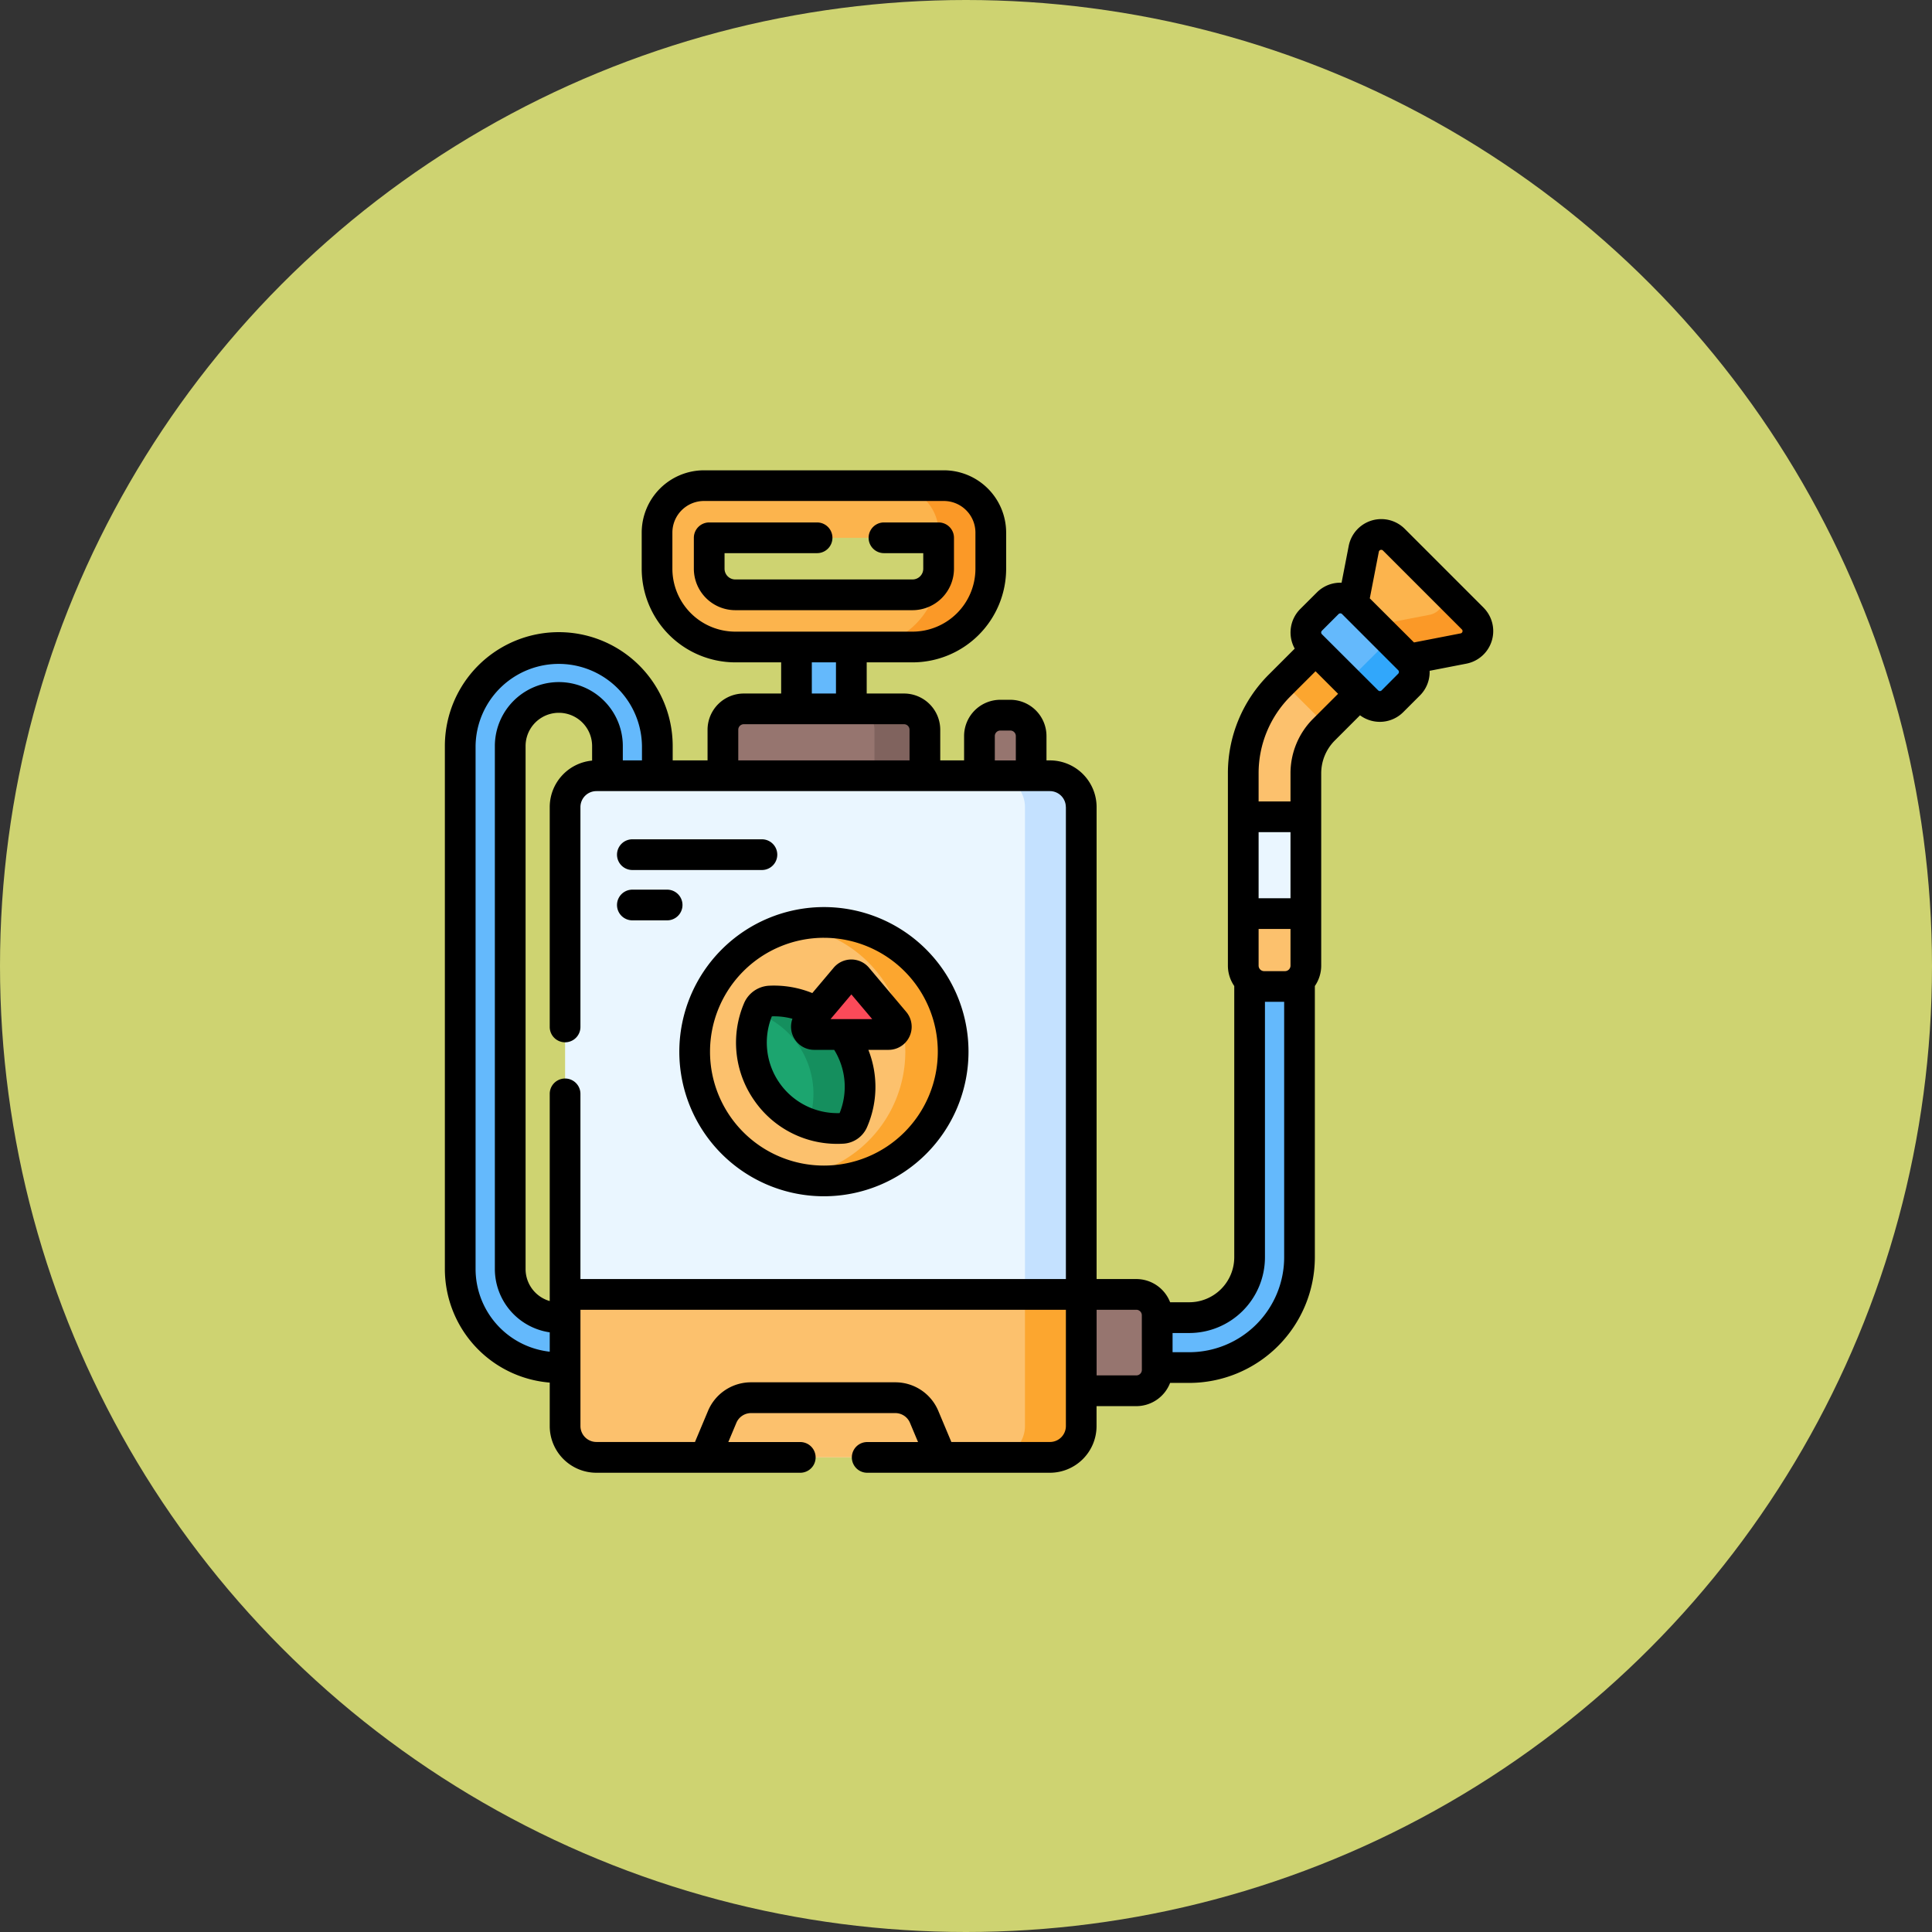<svg xmlns="http://www.w3.org/2000/svg" width="152" height="152" viewBox="0 0 152 152"><rect x="0" y="0" width="152" height="152" fill="#333333" stroke="none"/><g transform="translate(-377 -3159)"><circle cx="76" cy="76" r="76" transform="translate(377 3159)" fill="#ced371"/><g transform="translate(412 3184.775)"><g transform="translate(1.208 12.432)"><g transform="translate(0 12.737)"><path d="M15.75,154.432h-.5A7.763,7.763,0,0,1,7.5,146.679V105.537a7.754,7.754,0,0,1,15.508,0v2.73a1.964,1.964,0,1,1-3.929,0v-2.73a3.825,3.825,0,0,0-7.651,0v41.142a3.83,3.83,0,0,0,3.825,3.825h.5a1.964,1.964,0,1,1,0,3.929Z" transform="translate(-7.5 -97.783)" fill="#64b9fc"/></g><g transform="translate(52.871 24.869)"><path d="M340.177,217.61h-2.52a1.964,1.964,0,0,1,0-3.929h2.52a4.753,4.753,0,0,0,4.748-4.748V175.057a1.964,1.964,0,0,1,3.929,0v33.877A8.686,8.686,0,0,1,340.177,217.61Z" transform="translate(-335.693 -173.093)" fill="#64b9fc"/></g><g transform="translate(47.953 63.631)"><path d="M310.406,421.284h-5.24V413.7h5.24a1.642,1.642,0,0,1,1.642,1.642v4.3A1.642,1.642,0,0,1,310.406,421.284Z" transform="translate(-305.166 -413.701)" fill="#96756f"/></g><path d="M171.711,84.791h4.317v9.6h-4.317Z" transform="translate(-145.257 -74.147)" fill="#64b9fc"/><path d="M171.711,84.791h4.317v3.167h-4.317Z" transform="translate(-145.257 -74.147)" fill="#31a7fb"/><path d="M151.682,135.19h-15.89v-5.8a1.642,1.642,0,0,1,1.642-1.642H150.04a1.642,1.642,0,0,1,1.642,1.642v5.8Z" transform="translate(-115.124 -110.187)" fill="#96756f"/><path d="M205.224,129.395v5.8h-3.966v-5.8a1.642,1.642,0,0,0-1.642-1.642h3.966A1.642,1.642,0,0,1,205.224,129.395Z" transform="translate(-168.666 -110.188)" fill="#80635e"/><path d="M265.148,138.247h-4.07v-5.8a1.642,1.642,0,0,1,1.642-1.642h.786a1.642,1.642,0,0,1,1.642,1.642v5.8Z" transform="translate(-220.227 -112.752)" fill="#96756f"/><g transform="translate(8.25 22.825)"><path d="M96.858,214.031H61.175a2.463,2.463,0,0,1-2.463-2.463v-48.7a2.463,2.463,0,0,1,2.463-2.463H96.858a2.463,2.463,0,0,1,2.463,2.463v48.7A2.463,2.463,0,0,1,96.858,214.031Z" transform="translate(-58.711 -160.407)" fill="#eaf6ff"/><path d="M274.892,162.868v48.7a2.462,2.462,0,0,1-2.463,2.463H268a2.462,2.462,0,0,0,2.463-2.463v-48.7A2.463,2.463,0,0,0,268,160.405h4.431A2.463,2.463,0,0,1,274.892,162.868Z" transform="translate(-234.282 -160.405)" fill="#c4e1ff"/><path d="M99.318,413.7v10.356a2.462,2.462,0,0,1-2.463,2.463H61.171a2.462,2.462,0,0,1-2.463-2.463V413.7Z" transform="translate(-58.708 -372.893)" fill="#fcc16d"/><path d="M274.892,413.7v10.356a2.462,2.462,0,0,1-2.463,2.463H268a2.462,2.462,0,0,0,2.463-2.463V413.7Z" transform="translate(-234.282 -372.893)" fill="#fca62f"/></g><g transform="translate(61.605 11.146)"><path d="M391.549,116.168a1.642,1.642,0,0,1-1.642-1.642V99.412a9.754,9.754,0,0,1,2.876-6.943l3.805-3.805a2.509,2.509,0,0,1,3.446-.132,2.463,2.463,0,0,1,.086,3.565l-3.855,3.855a4.894,4.894,0,0,0-1.433,3.461v15.114a1.642,1.642,0,0,1-1.642,1.642Z" transform="translate(-389.907 -87.909)" fill="#fcc16d"/></g><g transform="translate(64.726 11.146)"><path d="M412.765,95.7l3.606-3.606a2.463,2.463,0,0,0-.086-3.565,2.508,2.508,0,0,0-3.446.132l-3.561,3.561Q411.018,93.966,412.765,95.7Z" transform="translate(-409.279 -87.907)" fill="#fca62f"/></g><g transform="translate(61.605 26.054)"><path d="M389.908,180.448h4.925v7.616h-4.925Z" transform="translate(-389.908 -180.448)" fill="#eaf6ff"/></g><g transform="translate(66.53 3.838)"><g transform="translate(3.741)"><path d="M447.043,51.928,444.112,49a1.4,1.4,0,0,1-.385-1.258l.788-4.059a1.4,1.4,0,0,1,2.367-.724l6.2,6.2a1.4,1.4,0,0,1-.724,2.367l-4.059.788A1.4,1.4,0,0,1,447.043,51.928Z" transform="translate(-443.701 -42.544)" fill="#fcb44d"/><path d="M455.917,72.122l-4.058.788a1.4,1.4,0,0,1-1.259-.385l-2.659-2.659a1.4,1.4,0,0,0,1.258.385l4.059-.787a1.4,1.4,0,0,0,.724-2.367l2.658,2.658A1.4,1.4,0,0,1,455.917,72.122Z" transform="translate(-447.258 -63.142)" fill="#fb9927"/></g><path d="M425.309,81.714,420.891,77.3a1.4,1.4,0,0,1,0-1.982L422.2,74a1.4,1.4,0,0,1,1.982,0l4.418,4.418a1.4,1.4,0,0,1,0,1.982l-1.313,1.313A1.4,1.4,0,0,1,425.309,81.714Z" transform="translate(-420.48 -68.589)" fill="#64b9fc"/><path d="M440.53,92.329l-1.313,1.313a1.4,1.4,0,0,1-1.982,0L434.7,91.1a1.4,1.4,0,0,0,1.982,0l1.313-1.313a1.4,1.4,0,0,0,0-1.982l2.538,2.538A1.4,1.4,0,0,1,440.53,92.329Z" transform="translate(-432.407 -80.517)" fill="#31a7fb"/></g><g transform="translate(15.484 0)"><path d="M123.715,31.419H109.771a6.163,6.163,0,0,1-6.157-6.157V22.418a3.7,3.7,0,0,1,3.694-3.694h18.87a3.7,3.7,0,0,1,3.694,3.694v2.845A6.163,6.163,0,0,1,123.715,31.419Zm-16-8.591v2.435a2.055,2.055,0,0,0,2.052,2.052h13.945a2.055,2.055,0,0,0,2.052-2.052V22.828Z" transform="translate(-103.614 -18.724)" fill="#fcb44d"/></g><g transform="translate(31.48)"><path d="M213.169,22.415V25.26a6.163,6.163,0,0,1-6.157,6.157h-4.1a6.163,6.163,0,0,0,6.157-6.157V22.415a3.7,3.7,0,0,0-3.694-3.694h4.1A3.7,3.7,0,0,1,213.169,22.415Z" transform="translate(-202.908 -18.721)" fill="#fb9927"/></g><g transform="translate(18.445 34.366)"><g transform="translate(0 0)"><circle cx="10.168" cy="10.168" r="10.168" fill="#fcc16d"/><path d="M182.655,242.213a10.171,10.171,0,0,1-12.592,9.875,9.937,9.937,0,0,0,0-19.75,10.171,10.171,0,0,1,12.592,9.875Z" transform="translate(-162.319 -232.045)" fill="#fca62f"/></g><g transform="translate(4.467 4.124)"><g transform="translate(0 2.052)"><path d="M157.041,273.262a6.754,6.754,0,0,1,.668,6.56.965.965,0,0,1-.831.583,6.76,6.76,0,0,1-6.627-9.375,1.05,1.05,0,0,1,.916-.641A6.753,6.753,0,0,1,157.041,273.262Z" transform="translate(-149.72 -270.38)" fill="#1ca56f"/><path d="M159.025,280.4a6.768,6.768,0,0,1-2.689-.392,6.757,6.757,0,0,0-4.05-8.681c.05-.136.1-.272.164-.407a.9.9,0,0,1,.757-.53,6.76,6.76,0,0,1,6.656,9.427A.968.968,0,0,1,159.025,280.4Z" transform="translate(-151.872 -270.378)" fill="#158f5e"/></g><g transform="translate(4.325)"><path d="M183.5,261.331l-2.929-3.473a.609.609,0,0,0-.931,0l-2.929,3.473a.609.609,0,0,0,.466,1h5.857A.609.609,0,0,0,183.5,261.331Z" transform="translate(-176.564 -257.641)" fill="#fb4a59"/></g></g></g></g><g transform="translate(0 11.224)"><path d="M81.717,22.029l-6.2-6.2a2.61,2.61,0,0,0-4.407,1.348l-.562,2.894a2.6,2.6,0,0,0-1.938.758L67.295,22.14a2.613,2.613,0,0,0-.432,3.115l-2.028,2.028a10.954,10.954,0,0,0-3.23,7.8V50.194a2.833,2.833,0,0,0,.5,1.607v21.34a3.544,3.544,0,0,1-3.539,3.539H57.059A2.852,2.852,0,0,0,54.4,74.854H51.275V37.72A3.675,3.675,0,0,0,47.6,34.049h-.268V32.131a2.853,2.853,0,0,0-2.85-2.85H43.7a2.853,2.853,0,0,0-2.85,2.85v1.918H38.974V31.638a2.853,2.853,0,0,0-2.85-2.85H33.188V26.336h3.606a7.373,7.373,0,0,0,7.365-7.365V16.126a4.908,4.908,0,0,0-4.9-4.9H20.386a4.908,4.908,0,0,0-4.9,4.9v2.845a7.373,7.373,0,0,0,7.365,7.365h3.606v2.452H23.517a2.853,2.853,0,0,0-2.85,2.85v2.411H17.924V32.922A8.962,8.962,0,0,0,0,32.922V74.064A8.972,8.972,0,0,0,8.25,83v3.423a3.675,3.675,0,0,0,3.671,3.671h16.04a1.208,1.208,0,1,0,0-2.416H22.3l.633-1.509a1.252,1.252,0,0,1,1.157-.769H35.437a1.251,1.251,0,0,1,1.157.769l.633,1.509h-4a1.208,1.208,0,1,0,0,2.416H47.6a3.675,3.675,0,0,0,3.671-3.671V84.853H54.4a2.852,2.852,0,0,0,2.657-1.827h1.505a9.9,9.9,0,0,0,9.884-9.884V51.8a2.833,2.833,0,0,0,.5-1.607V35.081a3.662,3.662,0,0,1,1.079-2.606L72,30.5a2.607,2.607,0,0,0,3.4-.247l1.313-1.313A2.6,2.6,0,0,0,77.475,27l2.893-.562a2.61,2.61,0,0,0,1.348-4.407Zm-17.262,28.6a.434.434,0,0,1-.434-.434V47.31H66.53v2.885a.434.434,0,0,1-.434.434Zm2.075-5.735H64.021v-5.2H66.53ZM48.859,37.72V74.854H10.666V60.285a1.208,1.208,0,1,0-2.416,0v16.3a2.62,2.62,0,0,1-1.9-2.516V32.922a2.617,2.617,0,0,1,5.234,0v1.143A3.676,3.676,0,0,0,8.25,37.72v17.3a1.208,1.208,0,1,0,2.416,0V37.72a1.256,1.256,0,0,1,1.254-1.254H47.6a1.256,1.256,0,0,1,1.254,1.254Zm-5.592-5.589A.434.434,0,0,1,43.7,31.7h.786a.434.434,0,0,1,.434.433v1.918H43.267V32.131ZM17.9,18.971V16.126a2.488,2.488,0,0,1,2.486-2.486h18.87a2.488,2.488,0,0,1,2.486,2.486v2.845a4.954,4.954,0,0,1-4.948,4.948H22.849A4.954,4.954,0,0,1,17.9,18.971Zm10.97,7.365h1.9v2.452h-1.9Zm-5.786,5.3a.434.434,0,0,1,.433-.433H36.124a.434.434,0,0,1,.433.433v2.411H23.084V31.638ZM2.416,74.064V32.922a6.546,6.546,0,0,1,13.091,0v1.126H14V32.922a5.033,5.033,0,0,0-10.067,0V74.064A5.04,5.04,0,0,0,8.25,79.046V80.57A6.554,6.554,0,0,1,2.416,74.064ZM47.6,87.673H39.848l-1.026-2.444a3.663,3.663,0,0,0-3.385-2.251H24.088a3.663,3.663,0,0,0-3.385,2.25l-1.026,2.444H11.921a1.256,1.256,0,0,1-1.254-1.254V77.271H48.859v9.148A1.256,1.256,0,0,1,47.6,87.673ZM54.836,82a.434.434,0,0,1-.433.434H51.276V77.271H54.4a.434.434,0,0,1,.433.434Zm3.728-1.393H57.252V79.1h1.312a5.963,5.963,0,0,0,5.956-5.956v-20.1h1.512v20.1A7.477,7.477,0,0,1,58.564,80.61Zm9.754-49.844A6.063,6.063,0,0,0,66.53,35.08v2.2H64.021v-2.2a8.554,8.554,0,0,1,2.522-6.089L68.5,27.036l1.774,1.774Zm6.69-3.538L73.7,28.54a.193.193,0,0,1-.273,0L69,24.122a.193.193,0,0,1,0-.273l1.313-1.313a.193.193,0,0,1,.273,0l4.418,4.418a.193.193,0,0,1,0,.273Zm5.048-3.3a.179.179,0,0,1-.148.133l-3.662.711L72.768,21.3l.711-3.662a.193.193,0,0,1,.326-.1l6.2,6.2A.178.178,0,0,1,80.056,23.931Z" transform="translate(0 -11.224)"/><path d="M142.057,40.344V37.909a1.208,1.208,0,0,0-1.208-1.208h-4.3a1.208,1.208,0,0,0,0,2.416h3.091v1.226a.845.845,0,0,1-.844.844H124.851a.845.845,0,0,1-.844-.844V39.117h7.28a1.208,1.208,0,1,0,0-2.416H122.8a1.208,1.208,0,0,0-1.208,1.208v2.435a3.264,3.264,0,0,0,3.26,3.26H138.8A3.264,3.264,0,0,0,142.057,40.344Z" transform="translate(-102.003 -32.597)"/><path d="M114.494,235.919a11.376,11.376,0,1,0,11.376-11.376A11.389,11.389,0,0,0,114.494,235.919Zm11.376-8.959a8.96,8.96,0,1,1-8.96,8.959A8.97,8.97,0,0,1,125.87,226.959Z" transform="translate(-96.049 -190.178)"/><path d="M143.636,261.247a7.913,7.913,0,0,0,6.516,3.4q.239,0,.48-.014a2.164,2.164,0,0,0,1.87-1.31,7.916,7.916,0,0,0,.1-6.072h1.59a1.817,1.817,0,0,0,1.389-2.989l-2.929-3.473a1.813,1.813,0,0,0-1.389-.646h0a1.813,1.813,0,0,0-1.389.646l-1.682,1.995a8,8,0,0,0-3.4-.579,2.27,2.27,0,0,0-1.97,1.378,7.924,7.924,0,0,0,.815,7.665Zm7.63-8.358,1.64,1.945h-3.28Zm-6.256,1.725a5.55,5.55,0,0,1,1.62.191,1.82,1.82,0,0,0,1.707,2.446h1.577a5.514,5.514,0,0,1,.427,4.976,5.552,5.552,0,0,1-5.331-7.613Z" transform="translate(-119.284 -211.653)"/><path d="M85.277,218.448h2.736a1.208,1.208,0,1,0,0-2.416H85.277a1.208,1.208,0,0,0,0,2.416Z" transform="translate(-70.526 -183.038)"/><path d="M85.277,193.857H95.47a1.208,1.208,0,0,0,0-2.416H85.277a1.208,1.208,0,0,0,0,2.416Z" transform="translate(-70.526 -162.408)"/></g></g></g></svg>